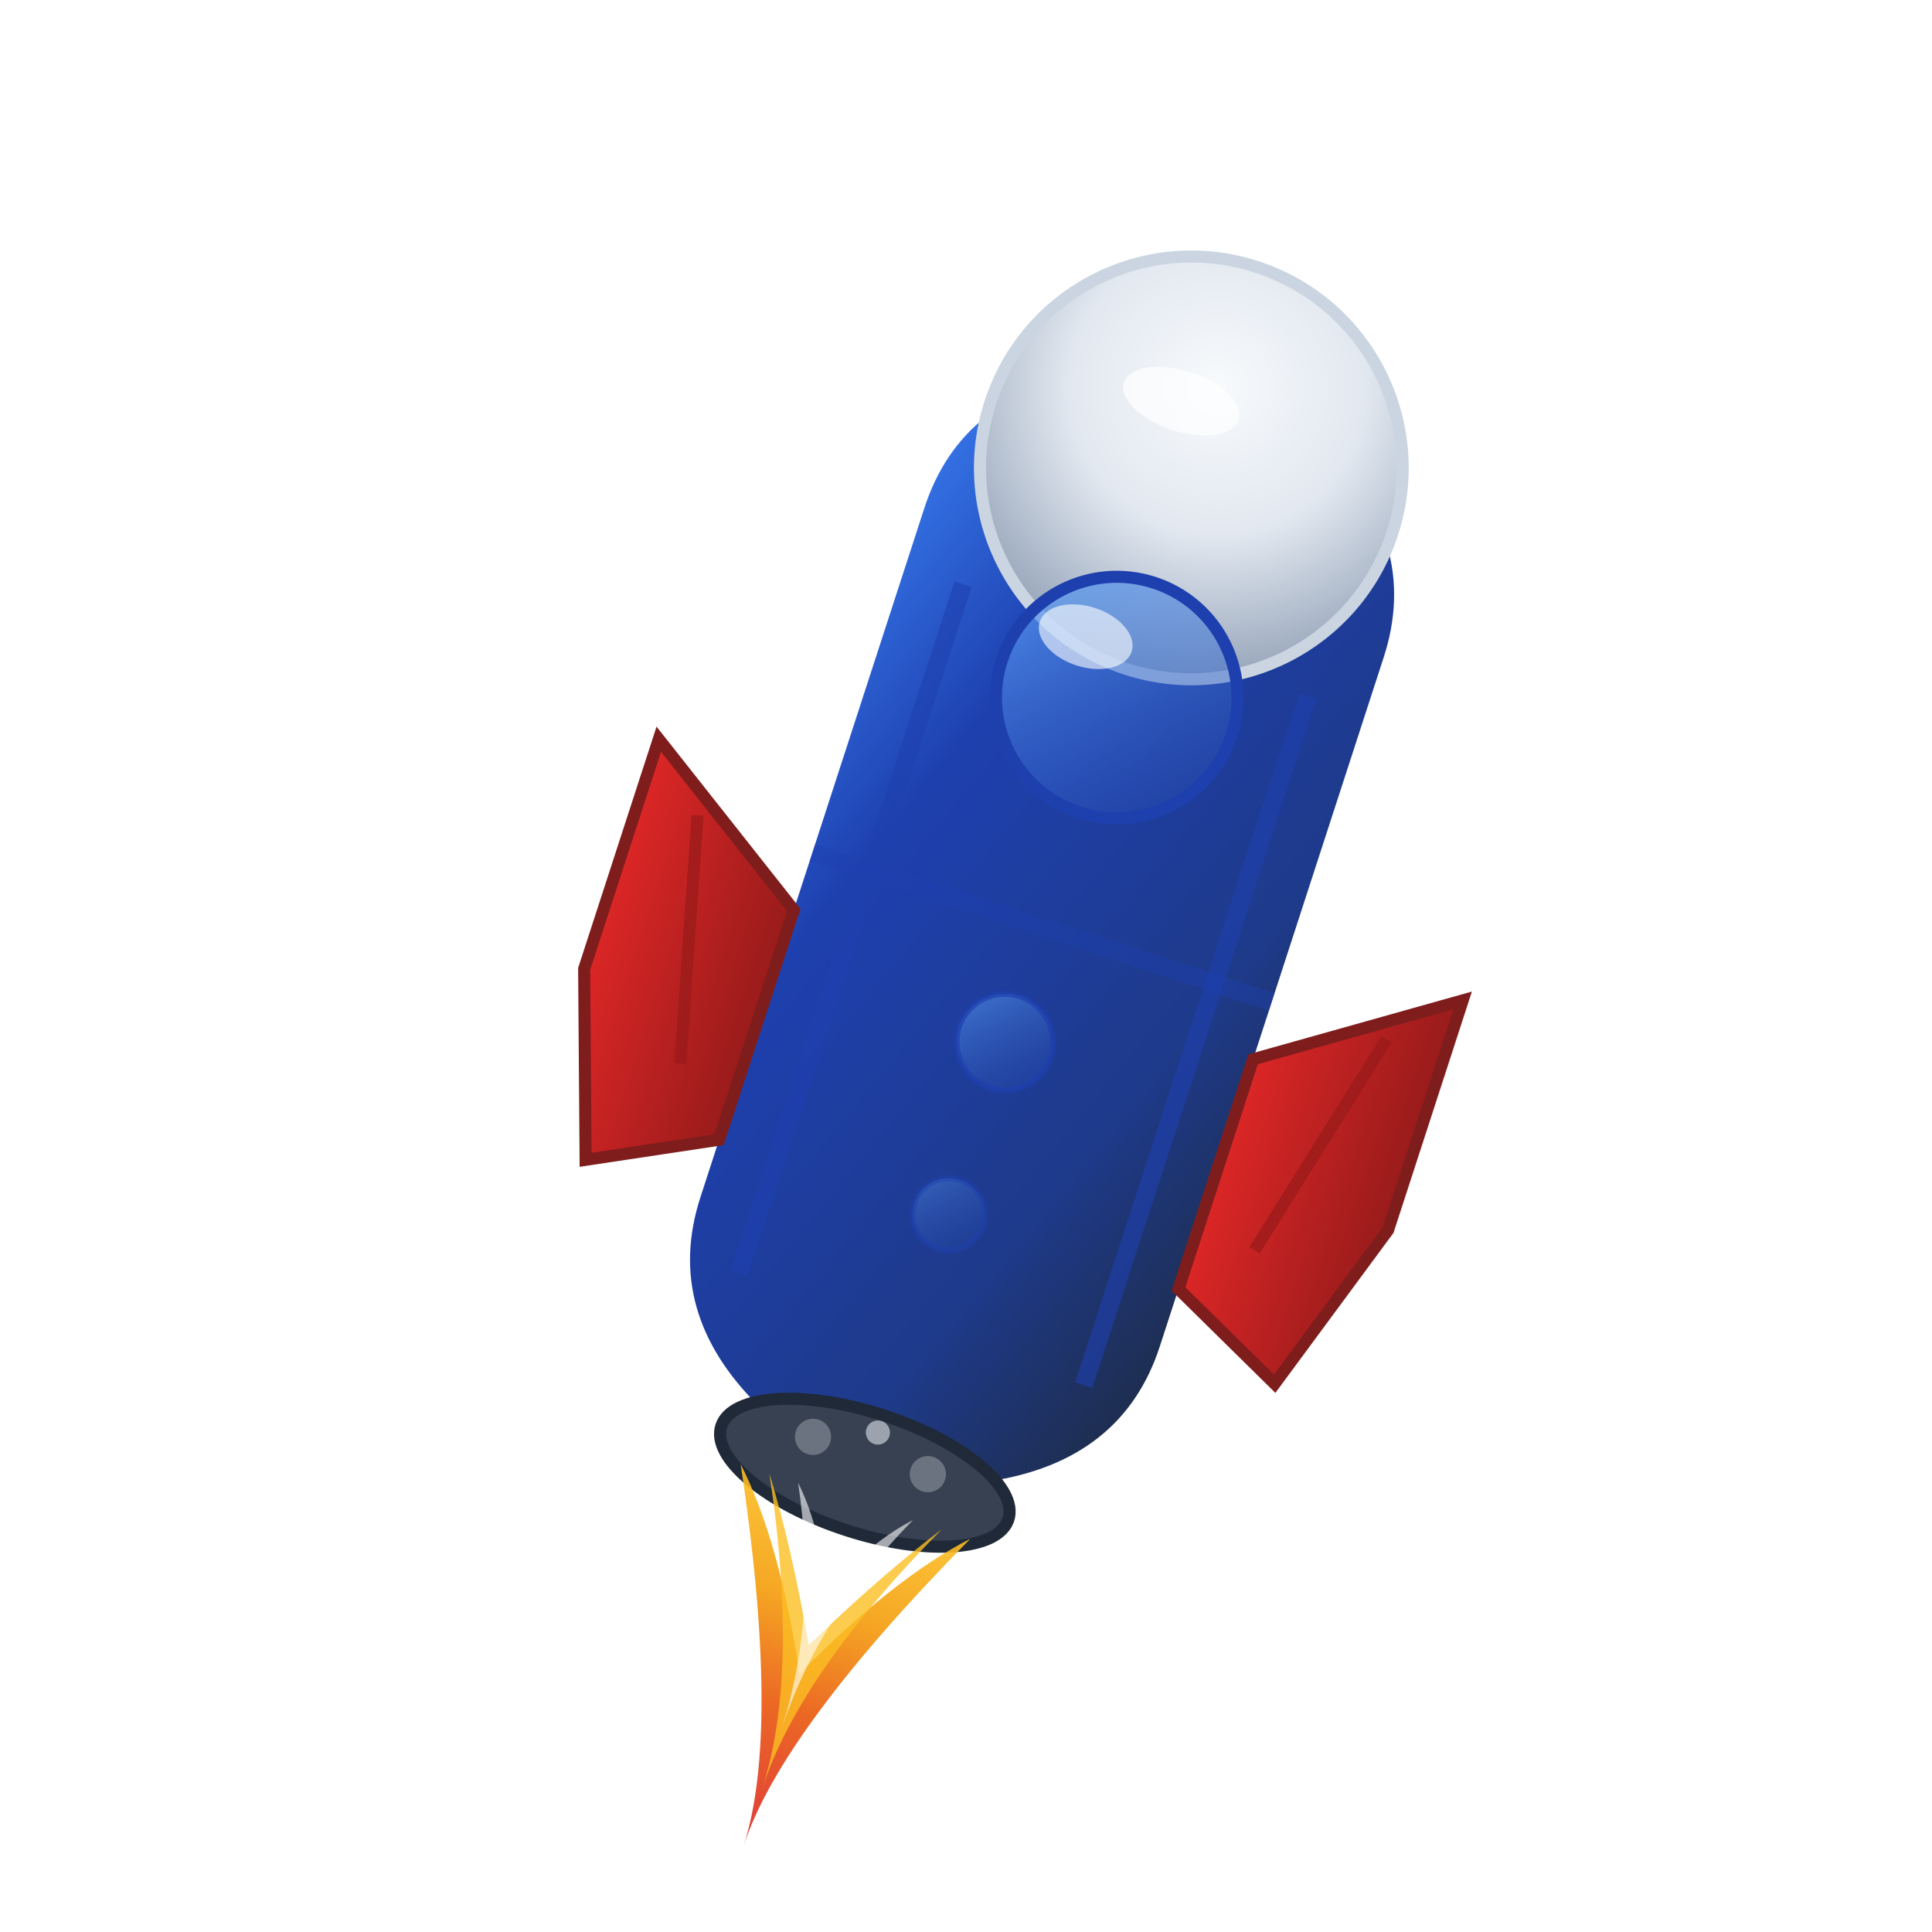<svg width="32" height="32" viewBox="0 0 32 32" fill="none" xmlns="http://www.w3.org/2000/svg">
  <defs>
    <!-- Main body gradient -->
    <linearGradient id="bodyGradient" x1="0%" y1="0%" x2="100%" y2="100%">
      <stop offset="0%" style="stop-color:#3b82f6" />
      <stop offset="30%" style="stop-color:#1e40af" />
      <stop offset="70%" style="stop-color:#1e3a8a" />
      <stop offset="100%" style="stop-color:#1e293b" />
    </linearGradient>
    
    <!-- Nose cone gradient -->
    <radialGradient id="noseGradient" cx="50%" cy="30%" r="70%">
      <stop offset="0%" style="stop-color:#f8fafc" />
      <stop offset="50%" style="stop-color:#e2e8f0" />
      <stop offset="100%" style="stop-color:#94a3b8" />
    </radialGradient>
    
    <!-- Fin gradients -->
    <linearGradient id="finGradient" x1="0%" y1="0%" x2="100%" y2="0%">
      <stop offset="0%" style="stop-color:#dc2626" />
      <stop offset="100%" style="stop-color:#991b1b" />
    </linearGradient>
    
    <!-- Flame gradient -->
    <linearGradient id="flameGradient" x1="0%" y1="0%" x2="0%" y2="100%">
      <stop offset="0%" style="stop-color:#fbbf24" />
      <stop offset="30%" style="stop-color:#f59e0b" />
      <stop offset="60%" style="stop-color:#ea580c" />
      <stop offset="100%" style="stop-color:#dc2626" />
    </linearGradient>
    
    <!-- Window reflection -->
    <linearGradient id="windowGradient" x1="0%" y1="0%" x2="100%" y2="100%">
      <stop offset="0%" style="stop-color:#60a5fa;stop-opacity:0.8" />
      <stop offset="100%" style="stop-color:#1e40af;stop-opacity:0.3" />
    </linearGradient>
    
    <!-- Shadow -->
    <filter id="dropShadow" x="-50%" y="-50%" width="200%" height="200%">
      <feGaussianBlur in="SourceAlpha" stdDeviation="1"/>
      <feOffset dx="1" dy="1" result="offset"/>
      <feComponentTransfer>
        <feFuncA type="linear" slope="0.3"/>
      </feComponentTransfer>
      <feMerge> 
        <feMergeNode/>
        <feMergeNode in="SourceGraphic"/> 
      </feMerge>
    </filter>
  </defs>
  
  <g transform="rotate(18 16 16)" filter="url(#dropShadow)">
    <!-- Main rocket body with panels -->
    <path d="M12 8 L12 20 Q12 22 14 23 L16 24 L18 23 Q20 22 20 20 L20 8 Q20 6 18 5 L16 4 L14 5 Q12 6 12 8 Z" fill="url(#bodyGradient)"/>
    
    <!-- Body panel lines -->
    <line x1="13" y1="9" x2="13" y2="21" stroke="#1e40af" stroke-width="0.3" opacity="0.6"/>
    <line x1="19" y1="9" x2="19" y2="21" stroke="#1e40af" stroke-width="0.3" opacity="0.6"/>
    <line x1="12" y1="14" x2="20" y2="14" stroke="#1e40af" stroke-width="0.3" opacity="0.4"/>
    
    <!-- Nose cone -->
    <circle cx="16" cy="6" r="3.5" fill="url(#noseGradient)" stroke="#cbd5e1" stroke-width="0.2"/>
    
    <!-- Nose tip highlight -->
    <ellipse cx="15.5" cy="5" rx="1" ry="0.5" fill="#ffffff" opacity="0.7"/>
    
    <!-- Side fins with detail -->
    <path d="M9 13 L12 15 L12 19 L10 20 L9 17 Z" fill="url(#finGradient)" stroke="#7f1d1d" stroke-width="0.2"/>
    <path d="M23 13 L20 15 L20 19 L22 20 L23 17 Z" fill="url(#finGradient)" stroke="#7f1d1d" stroke-width="0.2"/>
    
    <!-- Fin detail lines -->
    <line x1="10" y1="14" x2="11" y2="18" stroke="#991b1b" stroke-width="0.2" opacity="0.7"/>
    <line x1="22" y1="14" x2="21" y2="18" stroke="#991b1b" stroke-width="0.2" opacity="0.7"/>
    
    <!-- Main window -->
    <circle cx="16" cy="10" r="2" fill="url(#windowGradient)" stroke="#1e40af" stroke-width="0.2"/>
    
    <!-- Window reflection -->
    <ellipse cx="15.2" cy="9.2" rx="0.8" ry="0.5" fill="#ffffff" opacity="0.6"/>
    
    <!-- Secondary windows -->
    <circle cx="16" cy="16" r="0.8" fill="url(#windowGradient)" stroke="#1e40af" stroke-width="0.1" opacity="0.7"/>
    <circle cx="16" cy="19" r="0.6" fill="url(#windowGradient)" stroke="#1e40af" stroke-width="0.1" opacity="0.5"/>
    
    <!-- Exhaust nozzle -->
    <ellipse cx="16" cy="23.5" rx="2.5" ry="1" fill="#374151" stroke="#1f2937" stroke-width="0.2"/>
    
    <!-- Complex flame exhaust -->
    <path d="M14 24 Q16 28 16 30 Q16 28 18 24 Q17 25 16 27 Q15 25 14 24" fill="url(#flameGradient)" opacity="0.9"/>
    <path d="M14.5 24 Q16 27 16 29 Q16 27 17.5 24 Q16.8 25 16 26.5 Q15.2 25 14.5 24" fill="#fbbf24" opacity="0.8"/>
    <path d="M15 24 Q16 26 16 28 Q16 26 17 24 Q16.5 24.5 16 25.5 Q15.5 24.5 15 24" fill="#ffffff" opacity="0.6"/>
    
    <!-- Thruster details -->
    <circle cx="15" cy="23.2" r="0.3" fill="#6b7280"/>
    <circle cx="17" cy="23.2" r="0.3" fill="#6b7280"/>
    <circle cx="16" cy="22.8" r="0.2" fill="#9ca3af"/>
  </g>
</svg>
